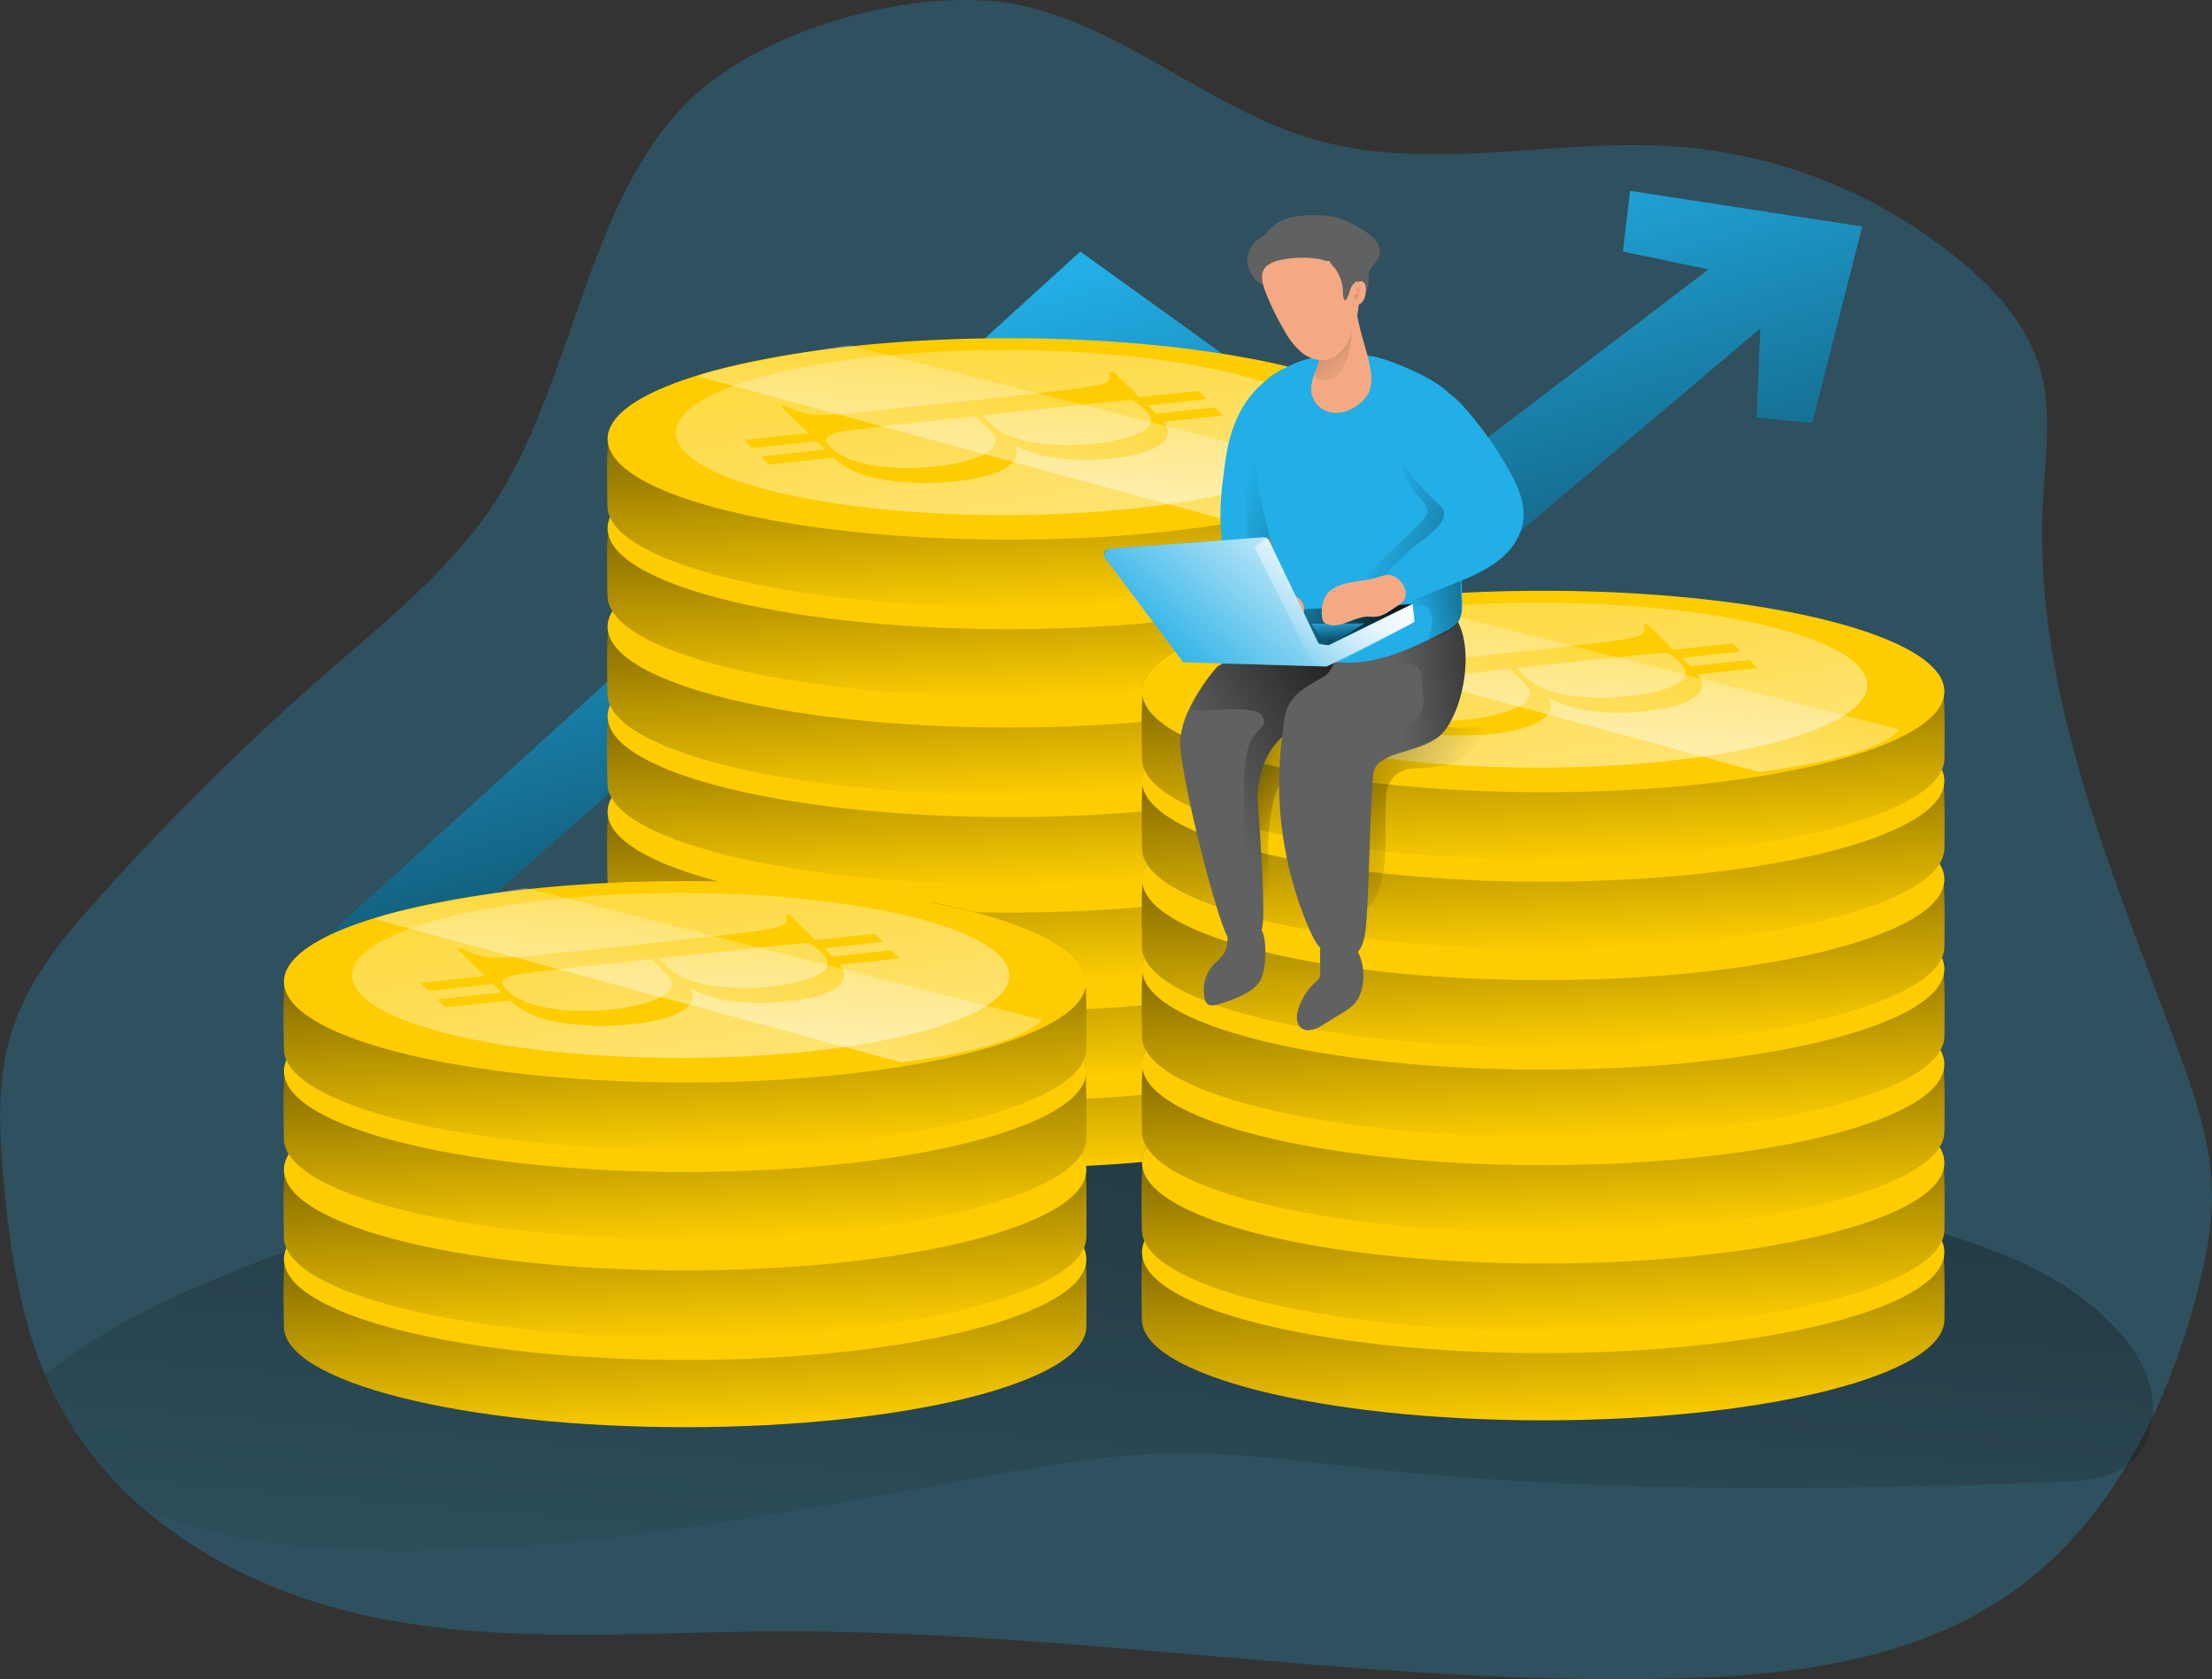 <svg id="Layer_1" data-name="Layer 1" xmlns="http://www.w3.org/2000/svg" xmlns:xlink="http://www.w3.org/1999/xlink" viewBox="0 0 658.5 500"><rect x="0" y="0" width="658.5" height="500" fill="#333333" stroke="none"/><defs><linearGradient id="linear-gradient" x1="300.85" y1="87.09" x2="386.94" y2="383.61" gradientUnits="userSpaceOnUse"><stop offset="0" stop-color="#010101" stop-opacity="0"/><stop offset="0.95" stop-color="#010101"/></linearGradient><linearGradient id="linear-gradient-2" x1="324.8" y1="506.04" x2="378.66" y2="-120.4" xlink:href="#linear-gradient"/><linearGradient id="linear-gradient-3" x1="306.97" y1="355.42" x2="301.25" y2="232.22" xlink:href="#linear-gradient"/><linearGradient id="linear-gradient-4" x1="306.97" y1="328.77" x2="301.25" y2="205.56" xlink:href="#linear-gradient"/><linearGradient id="linear-gradient-5" x1="306.97" y1="299.45" x2="301.25" y2="176.25" xlink:href="#linear-gradient"/><linearGradient id="linear-gradient-6" x1="306.97" y1="271.02" x2="301.25" y2="147.81" xlink:href="#linear-gradient"/><linearGradient id="linear-gradient-7" x1="306.97" y1="244.37" x2="301.25" y2="121.16" xlink:href="#linear-gradient"/><linearGradient id="linear-gradient-8" x1="306.97" y1="215.05" x2="301.25" y2="91.85" xlink:href="#linear-gradient"/><linearGradient id="linear-gradient-9" x1="306.97" y1="188.4" x2="301.25" y2="65.2" xlink:href="#linear-gradient"/><linearGradient id="linear-gradient-10" x1="284.43" y1="28.6" x2="343.64" y2="354.9" gradientUnits="userSpaceOnUse"><stop offset="0" stop-color="#fff" stop-opacity="0"/><stop offset="0.95" stop-color="#fff"/></linearGradient><linearGradient id="linear-gradient-11" x1="320.76" y1="88.11" x2="291.52" y2="241.82" xlink:href="#linear-gradient-10"/><linearGradient id="linear-gradient-12" x1="466.06" y1="430.62" x2="460.34" y2="307.41" xlink:href="#linear-gradient"/><linearGradient id="linear-gradient-13" x1="466.06" y1="403.97" x2="460.34" y2="280.76" xlink:href="#linear-gradient"/><linearGradient id="linear-gradient-14" x1="466.06" y1="374.65" x2="460.34" y2="251.44" xlink:href="#linear-gradient"/><linearGradient id="linear-gradient-15" x1="210.63" y1="432.66" x2="204.91" y2="309.45" xlink:href="#linear-gradient"/><linearGradient id="linear-gradient-16" x1="210.63" y1="406.01" x2="204.91" y2="282.8" xlink:href="#linear-gradient"/><linearGradient id="linear-gradient-17" x1="210.63" y1="376.69" x2="204.91" y2="253.48" xlink:href="#linear-gradient"/><linearGradient id="linear-gradient-18" x1="210.63" y1="350.04" x2="204.91" y2="226.83" xlink:href="#linear-gradient"/><linearGradient id="linear-gradient-19" x1="188.09" y1="190.23" x2="247.3" y2="516.54" xlink:href="#linear-gradient-10"/><linearGradient id="linear-gradient-20" x1="224.42" y1="249.75" x2="195.18" y2="403.46" xlink:href="#linear-gradient-10"/><linearGradient id="linear-gradient-21" x1="466.06" y1="346.22" x2="460.34" y2="223.01" xlink:href="#linear-gradient"/><linearGradient id="linear-gradient-22" x1="466.06" y1="319.56" x2="460.34" y2="196.36" xlink:href="#linear-gradient"/><linearGradient id="linear-gradient-23" x1="466.06" y1="290.25" x2="460.34" y2="167.04" xlink:href="#linear-gradient"/><linearGradient id="linear-gradient-24" x1="466.06" y1="263.6" x2="460.34" y2="140.39" xlink:href="#linear-gradient"/><linearGradient id="linear-gradient-25" x1="443.52" y1="103.79" x2="502.73" y2="430.09" xlink:href="#linear-gradient-10"/><linearGradient id="linear-gradient-26" x1="479.85" y1="163.31" x2="450.61" y2="317.02" xlink:href="#linear-gradient-10"/><linearGradient id="linear-gradient-27" x1="-802.59" y1="311.23" x2="-882.88" y2="352.49" gradientTransform="matrix(-0.99, 0.16, 0.16, 0.99, -470.1, -25.62)" xlink:href="#linear-gradient"/><linearGradient id="linear-gradient-28" x1="-878.66" y1="251.91" x2="-831.34" y2="232.18" gradientTransform="matrix(-1, 0, 0, 1, -487.43, 0)" xlink:href="#linear-gradient"/><linearGradient id="linear-gradient-29" x1="-921.15" y1="252.92" x2="-828.3" y2="207.39" gradientTransform="matrix(-1, 0, 0, 1, -487.43, 0)" xlink:href="#linear-gradient"/><linearGradient id="linear-gradient-30" x1="-855.73" y1="247.58" x2="-926.59" y2="208.56" gradientTransform="matrix(-1, 0, 0, 1, -487.43, 0)" xlink:href="#linear-gradient"/><linearGradient id="linear-gradient-31" x1="-908.18" y1="213.55" x2="-966.26" y2="207.49" gradientTransform="matrix(-1, 0, 0, 1, -487.43, 0)" xlink:href="#linear-gradient"/><linearGradient id="linear-gradient-32" x1="-904.53" y1="156.89" x2="-986.46" y2="183.5" gradientTransform="matrix(-1, 0, 0, 1, -487.43, 0)" xlink:href="#linear-gradient"/><linearGradient id="linear-gradient-33" x1="-912.29" y1="189.06" x2="-959.98" y2="177.99" gradientTransform="matrix(-1, 0, 0, 1, -487.43, 0)" xlink:href="#linear-gradient"/><linearGradient id="linear-gradient-34" x1="-868.75" y1="178.93" x2="-913" y2="198.82" gradientTransform="matrix(-1, 0, 0, 1, -487.43, 0)" xlink:href="#linear-gradient"/><linearGradient id="linear-gradient-35" x1="-890.48" y1="191.12" x2="-891.26" y2="202.9" gradientTransform="matrix(-1, 0, 0, 1, -487.43, 0)" xlink:href="#linear-gradient"/><linearGradient id="linear-gradient-36" x1="-896.29" y1="118.55" x2="-838.77" y2="48.47" gradientTransform="matrix(-1, 0, 0, 1, -487.43, 0)" xlink:href="#linear-gradient"/><linearGradient id="linear-gradient-37" x1="-897.25" y1="94.09" x2="-886.31" y2="92.57" gradientTransform="matrix(-1, 0, 0, 1, -487.43, 0)" xlink:href="#linear-gradient"/><linearGradient id="linear-gradient-38" x1="354.74" y1="209.9" x2="405.08" y2="152.67" xlink:href="#linear-gradient-10"/><linearGradient id="linear-gradient-39" x1="385.7" y1="199.52" x2="413.86" y2="167.51" xlink:href="#linear-gradient-10"/></defs><title>Bitcoin 1</title><path d="M663.35,361.76c.19,9.89-1.77,19.66-4.23,29.21a210.16,210.16,0,0,1-13.43,37.71,157.18,157.18,0,0,1-7.85,14.61c-8.23,13.74-18.46,25.89-31,35.37-29.29,22.23-67,27-103,27.89-89.84,2.34-179.3-14.53-269.17-14-39.41.23-79.19,3.74-117.88-4.08-24.73-5-49.42-15.55-68.82-32.19a108.33,108.33,0,0,1-26.95-34.16c-1-2-1.92-4-2.75-6C10.75,398.26,7.76,378.52,6,359c-1.43-15.25-2.15-31,2.49-45.49,4.84-15.13,15.1-27.48,25.45-39a785.68,785.68,0,0,1,68.81-68c16.12-14,32.91-27.51,45.75-44.92,26.57-36,29.33-91.27,59.79-123.16C231,14.64,280.56,1.61,310.38,8.71c30.24,7.21,55.15,30.54,85,39.37,35.33,10.46,73-.45,109.54,2.38a150.32,150.32,0,0,1,83,33.55c10.72,8.72,20.76,19.6,24.5,33.41,3.32,12.34,1.32,25.48.64,38.31-3.05,56.77,20.65,110.68,40.17,163.6C658.26,333,663.13,347.07,663.35,361.76Z" transform="translate(-4.87 -6.78)" fill="rgb(34, 174, 230)" opacity="0.24" style="isolation:isolate"/><polygon points="97.35 278.95 321.6 74.89 421.31 146.71 508.65 80.21 483.14 74.89 485.27 56.83 554.35 67.45 539.47 125.91 523 124.31 524.06 97.75 419.89 185.8 317.87 116.1 141.23 271.37 97.35 278.95" fill="rgb(34, 174, 230)"/><polygon points="97.35 278.95 321.6 74.89 421.31 146.71 508.65 80.21 483.14 74.89 485.27 56.83 554.35 67.45 539.47 125.91 523 124.31 524.06 97.75 419.89 185.8 317.87 116.1 141.23 271.37 97.35 278.95" fill="url(#linear-gradient)"/><path d="M376.24,85.43A7.86,7.86,0,0,1,380,77.67,7.9,7.9,0,0,0,381.1,77a6.66,6.66,0,0,0,1-1.15,12.36,12.36,0,0,1,6.53-4.17,28.39,28.39,0,0,1,7.81-.82,25.86,25.86,0,0,1,6.62.73,28.27,28.27,0,0,1,7.28,3.51,14.35,14.35,0,0,1,4,3.21,5.27,5.27,0,0,1,1.08,4.85c-.63,1.79-2.51,3-3,4.81a12.6,12.6,0,0,0-.15,2.75,8.11,8.11,0,0,1-1.09,3.71,2.07,2.07,0,0,1-.93.94,1.64,1.64,0,0,1-1.72-.48,5.35,5.35,0,0,1-.94-1.64,10.8,10.8,0,0,0-3-4.29c-1.95-1.52-4.56-1.79-7-2a32.34,32.34,0,0,0-8.57.28,14.07,14.07,0,0,0-4.25,1.58c-1,.58-2.28,2.4-3.34,2.59C378.89,91.9,376.52,87.34,376.24,85.43Z" transform="translate(-4.87 -6.78)" fill="#606161"/><path d="M645.69,428.68c-.61,5.78-3.21,11.25-7.85,14.61-5.59,4-13,4.45-19.86,4.72-68.85,2.53-138,3.43-206.51-4-19.29-2.11-38.62-4.87-58-4.49-18.23.34-36.27,3.44-54.24,6.68C237.57,457.29,175.62,469.94,113,468.39c-21.82-.53-45.07-3.74-65-12.15a108.33,108.33,0,0,1-26.95-34.16c-1-2-1.92-4-2.75-6,27.66-22.2,62.16-32.77,95-45.64,47.11-18.5,95.73-24.65,145.93-28.31q49.49-3.57,99-6c33.18-1.62,66.74-2.87,99.39,3.44,27.74,5.32,54.13,16,81.42,23.25,32.73,8.68,68.85,13.59,93.27,37,6,5.81,11.25,12.83,12.95,21A25.14,25.14,0,0,1,645.69,428.68Z" transform="translate(-4.87 -6.78)" fill="url(#linear-gradient-2)"/><path d="M424.6,324.49c0,16.57-53.47,30-119.43,30s-119.43-13.44-119.43-30c0-2.13-.28-10.12.13-18.79,0-1,.08-2,.12-3.07,2.12-8.66,18.92-16.33,44.21-21.44,21.62,5.11,48.34,13.35,75,13.35,26.19,0,52-8.1,73.13-13.73,26.19,5.11,43.69,12.87,46,21.68,0,1.18.09,2.36.13,3.5v.09C424.8,314.79,424.6,322.55,424.6,324.49Z" transform="translate(-4.87 -6.78)" fill="#fdcd01"/><path d="M424.6,324.49c0,16.57-53.47,30-119.43,30s-119.43-13.44-119.43-30c0-2.13-.28-10.12.13-18.79,0-1,.08-2,.12-3.07,2.12-8.66,18.92-16.33,44.21-21.44,21.62,5.11,48.34,13.35,75,13.35,26.19,0,52-8.1,73.13-13.73,26.19,5.11,43.69,12.87,46,21.68,0,1.18.09,2.36.13,3.5v.09C424.8,314.79,424.6,322.55,424.6,324.49Z" transform="translate(-4.87 -6.78)" fill="url(#linear-gradient-3)"/><path d="M424.6,304.52a6.41,6.41,0,0,1-.16,1.47v.09c-3.19,15.81-55.39,28.4-119.27,28.4-64.4,0-116.9-12.78-119.3-28.78a5.2,5.2,0,0,1-.13-1.18,7.22,7.22,0,0,1,.25-1.89c2.12-8.66,18.92-16.33,44.21-21.44,20.48-4.17,46.54-6.67,75-6.67,27.57,0,52.94,2.36,73.13,6.29,26.19,5.11,43.69,12.87,46,21.68A6.78,6.78,0,0,1,424.6,304.52Z" transform="translate(-4.87 -6.78)" fill="#fdcd01"/><path d="M424.6,297.84c0,16.57-53.47,30-119.43,30s-119.43-13.44-119.43-30c0-2.13-.28-10.13.13-18.79,0-1,.08-2,.12-3.07,2.12-8.66,18.92-16.33,44.21-21.44,21.62,5.11,48.34,13.34,75,13.34,26.19,0,52-8.09,73.13-13.72,26.19,5.11,43.69,12.87,46,21.67,0,1.19.09,2.37.13,3.51v.09C424.8,288.14,424.6,295.9,424.6,297.84Z" transform="translate(-4.87 -6.78)" fill="#fdcd01"/><path d="M424.6,297.84c0,16.57-53.47,30-119.43,30s-119.43-13.44-119.43-30c0-2.13-.28-10.13.13-18.79,0-1,.08-2,.12-3.07,2.12-8.66,18.92-16.33,44.21-21.44,21.62,5.11,48.34,13.34,75,13.34,26.19,0,52-8.09,73.13-13.72,26.19,5.11,43.69,12.87,46,21.67,0,1.19.09,2.37.13,3.51v.09C424.8,288.14,424.6,295.9,424.6,297.84Z" transform="translate(-4.87 -6.78)" fill="url(#linear-gradient-4)"/><path d="M424.6,277.87a6.41,6.41,0,0,1-.16,1.47v.09c-3.19,15.81-55.39,28.4-119.27,28.4-64.4,0-116.9-12.78-119.3-28.78a5.27,5.27,0,0,1-.13-1.18A7.16,7.16,0,0,1,186,276c2.12-8.66,18.92-16.33,44.21-21.44,20.48-4.17,46.54-6.68,75-6.68,27.57,0,52.94,2.37,73.13,6.3,26.19,5.11,43.69,12.87,46,21.67A6.89,6.89,0,0,1,424.6,277.87Z" transform="translate(-4.87 -6.78)" fill="#fdcd01"/><path d="M424.6,268.53c0,16.56-53.47,30-119.43,30s-119.43-13.44-119.43-30c0-2.13-.28-10.13.13-18.79,0-1,.08-2,.12-3.08,2.12-8.66,18.92-16.33,44.21-21.44,21.62,5.11,48.34,13.35,75,13.35,26.19,0,52-8.1,73.13-13.73,26.19,5.11,43.69,12.87,46,21.68,0,1.18.09,2.36.13,3.5v.1C424.8,258.82,424.6,266.59,424.6,268.53Z" transform="translate(-4.87 -6.78)" fill="#fdcd01"/><path d="M424.6,268.53c0,16.56-53.47,30-119.43,30s-119.43-13.44-119.43-30c0-2.13-.28-10.13.13-18.79,0-1,.08-2,.12-3.08,2.12-8.66,18.92-16.33,44.21-21.44,21.62,5.11,48.34,13.35,75,13.35,26.19,0,52-8.1,73.13-13.73,26.19,5.11,43.69,12.87,46,21.68,0,1.18.09,2.36.13,3.5v.1C424.8,258.82,424.6,266.59,424.6,268.53Z" transform="translate(-4.87 -6.78)" fill="url(#linear-gradient-5)"/><path d="M424.6,248.55a6.36,6.36,0,0,1-.16,1.47v.1c-3.19,15.8-55.39,28.39-119.27,28.39-64.4,0-116.9-12.78-119.3-28.77a5.36,5.36,0,0,1-.13-1.19,7.28,7.28,0,0,1,.25-1.89c2.12-8.66,18.92-16.33,44.21-21.44,20.48-4.16,46.54-6.67,75-6.67,27.57,0,52.94,2.36,73.13,6.29,26.19,5.11,43.69,12.87,46,21.68A6.78,6.78,0,0,1,424.6,248.55Z" transform="translate(-4.87 -6.78)" fill="#fdcd01"/><path d="M424.6,240.09c0,16.57-53.47,30-119.43,30s-119.43-13.44-119.43-30c0-2.13-.28-10.13.13-18.79,0-1,.08-2,.12-3.07,2.12-8.66,18.92-16.33,44.21-21.44,21.62,5.11,48.34,13.34,75,13.34,26.19,0,52-8.09,73.13-13.72,26.19,5.11,43.69,12.87,46,21.67,0,1.19.09,2.37.13,3.51v.09C424.8,230.39,424.6,238.15,424.6,240.09Z" transform="translate(-4.87 -6.78)" fill="#fdcd01"/><path d="M424.6,240.09c0,16.57-53.47,30-119.43,30s-119.43-13.44-119.43-30c0-2.13-.28-10.13.13-18.79,0-1,.08-2,.12-3.07,2.12-8.66,18.92-16.33,44.21-21.44,21.62,5.11,48.34,13.34,75,13.34,26.19,0,52-8.09,73.13-13.72,26.19,5.11,43.69,12.87,46,21.67,0,1.19.09,2.37.13,3.51v.09C424.8,230.39,424.6,238.15,424.6,240.09Z" transform="translate(-4.87 -6.78)" fill="url(#linear-gradient-6)"/><path d="M424.6,220.12a6.41,6.41,0,0,1-.16,1.47v.09c-3.19,15.81-55.39,28.4-119.27,28.4-64.4,0-116.9-12.78-119.3-28.78a5.27,5.27,0,0,1-.13-1.18,7.16,7.16,0,0,1,.25-1.89c2.12-8.66,18.92-16.33,44.21-21.44,20.48-4.17,46.54-6.68,75-6.68,27.57,0,52.94,2.37,73.13,6.3,26.19,5.11,43.69,12.87,46,21.67A6.89,6.89,0,0,1,424.6,220.12Z" transform="translate(-4.87 -6.78)" fill="#fdcd01"/><path d="M424.6,213.44c0,16.57-53.47,30-119.43,30s-119.43-13.44-119.43-30c0-2.13-.28-10.13.13-18.79,0-1,.08-2,.12-3.07,2.12-8.67,18.92-16.33,44.21-21.44,21.62,5.11,48.34,13.34,75,13.34,26.19,0,52-8.09,73.13-13.72,26.19,5.11,43.69,12.87,46,21.67,0,1.19.09,2.37.13,3.51V195C424.8,203.74,424.6,211.5,424.6,213.44Z" transform="translate(-4.87 -6.78)" fill="#fdcd01"/><path d="M424.6,213.44c0,16.57-53.47,30-119.43,30s-119.43-13.44-119.43-30c0-2.13-.28-10.13.13-18.79,0-1,.08-2,.12-3.07,2.12-8.67,18.92-16.33,44.21-21.44,21.62,5.11,48.34,13.34,75,13.34,26.19,0,52-8.09,73.13-13.72,26.19,5.11,43.69,12.87,46,21.67,0,1.19.09,2.37.13,3.51V195C424.8,203.74,424.6,211.5,424.6,213.44Z" transform="translate(-4.87 -6.78)" fill="url(#linear-gradient-7)"/><path d="M424.6,193.47a6.47,6.47,0,0,1-.16,1.47V195c-3.19,15.81-55.39,28.4-119.27,28.4-64.4,0-116.9-12.78-119.3-28.78a5.27,5.27,0,0,1-.13-1.18,7.16,7.16,0,0,1,.25-1.89c2.12-8.67,18.92-16.33,44.21-21.44,20.48-4.17,46.54-6.68,75-6.68,27.57,0,52.94,2.37,73.13,6.3,26.19,5.11,43.69,12.87,46,21.67A6.89,6.89,0,0,1,424.6,193.47Z" transform="translate(-4.87 -6.78)" fill="#fdcd01"/><path d="M424.6,184.12c0,16.57-53.47,30-119.43,30s-119.43-13.44-119.43-30c0-2.13-.28-10.12.13-18.78,0-1.05.08-2,.12-3.08,2.12-8.66,18.92-16.33,44.21-21.44,21.62,5.11,48.34,13.35,75,13.35,26.19,0,52-8.1,73.13-13.73,26.19,5.11,43.69,12.87,46,21.68,0,1.18.09,2.36.13,3.5v.09C424.8,174.42,424.6,182.18,424.6,184.12Z" transform="translate(-4.87 -6.78)" fill="#fdcd01"/><path d="M424.6,184.12c0,16.57-53.47,30-119.43,30s-119.43-13.44-119.43-30c0-2.13-.28-10.12.13-18.78,0-1.05.08-2,.12-3.08,2.12-8.66,18.92-16.33,44.21-21.44,21.62,5.11,48.34,13.35,75,13.35,26.19,0,52-8.1,73.13-13.73,26.19,5.11,43.69,12.87,46,21.68,0,1.18.09,2.36.13,3.5v.09C424.8,174.42,424.6,182.18,424.6,184.12Z" transform="translate(-4.87 -6.78)" fill="url(#linear-gradient-8)"/><path d="M424.6,164.15a6.36,6.36,0,0,1-.16,1.47v.09c-3.19,15.81-55.39,28.4-119.27,28.4-64.4,0-116.9-12.78-119.3-28.77a5.36,5.36,0,0,1-.13-1.19,7.22,7.22,0,0,1,.25-1.89c2.12-8.66,18.92-16.33,44.21-21.44,20.48-4.17,46.54-6.67,75-6.67,27.57,0,52.94,2.36,73.13,6.29,26.19,5.11,43.69,12.87,46,21.68A6.78,6.78,0,0,1,424.6,164.15Z" transform="translate(-4.87 -6.78)" fill="#fdcd01"/><path d="M424.6,157.47c0,16.57-53.47,30-119.43,30s-119.43-13.44-119.43-30c0-2.13-.28-10.13.13-18.79,0-1,.08-2,.12-3.07,2.12-8.66,18.92-16.33,44.21-21.44,21.62,5.11,48.34,13.34,75,13.34,26.19,0,52-8.09,73.13-13.72,26.19,5.11,43.69,12.87,46,21.68,0,1.18.09,2.36.13,3.5v.09C424.8,147.77,424.6,155.53,424.6,157.47Z" transform="translate(-4.87 -6.78)" fill="#fdcd01"/><path d="M424.6,157.47c0,16.57-53.47,30-119.43,30s-119.43-13.44-119.43-30c0-2.13-.28-10.13.13-18.79,0-1,.08-2,.12-3.07,2.12-8.66,18.92-16.33,44.21-21.44,21.62,5.11,48.34,13.34,75,13.34,26.19,0,52-8.09,73.13-13.72,26.19,5.11,43.69,12.87,46,21.68,0,1.18.09,2.36.13,3.5v.09C424.8,147.77,424.6,155.53,424.6,157.47Z" transform="translate(-4.87 -6.78)" fill="url(#linear-gradient-9)"/><path d="M424.6,137.5a6.41,6.41,0,0,1-.16,1.47v.09c-3.19,15.81-55.39,28.4-119.27,28.4-64.4,0-116.9-12.78-119.3-28.78a5.27,5.27,0,0,1-.13-1.18,7.22,7.22,0,0,1,.25-1.89c2.12-8.66,18.92-16.33,44.21-21.44,20.48-4.17,46.54-6.68,75-6.68,27.57,0,52.94,2.37,73.13,6.3,26.19,5.11,43.69,12.87,46,21.68A6.78,6.78,0,0,1,424.6,137.5Z" transform="translate(-4.87 -6.78)" fill="#fdcd01"/><path d="M401.64,135.62a5.17,5.17,0,0,1-.13,1.2v.07c-2.6,13-45.36,23.26-97.67,23.26-52.75,0-95.74-10.47-97.71-23.57a5.21,5.21,0,0,1-.1-1,6.42,6.42,0,0,1,.2-1.56c1.74-7.09,15.5-13.37,36.21-17.55,16.77-3.41,38.12-5.47,61.4-5.47,22.58,0,43.36,1.94,59.89,5.16,21.45,4.18,35.78,10.54,37.68,17.75A5.61,5.61,0,0,1,401.64,135.62Z" transform="translate(-4.87 -6.78)" fill="url(#linear-gradient-10)"/><path d="M280.72,150.58a81.17,81.17,0,0,1-8.13-.39,64,64,0,0,1-6.73-1,35.05,35.05,0,0,1-5-1.37,21.73,21.73,0,0,1-5.73-3.08,49.75,49.75,0,0,1-4-3.53l-13.79-13.52,1.37-.14a20.13,20.13,0,0,0,3.68,1.66,22.3,22.3,0,0,0,4.88,1.07,20.36,20.36,0,0,0,2.71,0c1.13,0,2.41-.09,3.85-.18s2.91-.19,4.44-.33,3-.28,4.49-.44l5.22-.54,7.22-.74,8-.85,7.94-.85,7.25-.79,6-.65,6.13-.69,7.23-.8c1.64-.18,3.29-.37,5-.58s3.23-.43,4.72-.66,2.79-.47,3.93-.69a8.69,8.69,0,0,0,2.29-.66c1.06-.55,1.64-1.05,1.74-1.49a2.61,2.61,0,0,0-.51-1.78l1.37-.14,13.46,13.2a12.56,12.56,0,0,1,2.28,2.91,3.85,3.85,0,0,1,.4,2.85c-.38,1.52-1.9,2.9-4.58,4.15s-6.75,2.17-12.22,2.76a64.64,64.64,0,0,1-16.27-.09,36.93,36.93,0,0,1-11.87-3.52l-.54.06a3.73,3.73,0,0,1,.44,3,5.81,5.81,0,0,1-2.5,3,21,21,0,0,1-5.69,2.53,51.32,51.32,0,0,1-9.13,1.71A88.16,88.16,0,0,1,280.72,150.58Zm61.45-14.07c2.88-1,4.58-2.16,5.12-3.32q.94-2.06-1.86-4.8a11.78,11.78,0,0,0-1.79-1.46,9.53,9.53,0,0,0-1.72-1l-1.58.09q-.73,0-1.77.12l-2.57.24-4,.37-10.6,1.08-11,1.16-8.75,1-4.38.47,2.24,2.2a17.55,17.55,0,0,0,1.61,1.43q4.29,3.47,12.43,4.6a71,71,0,0,0,17.46.13A48.4,48.4,0,0,0,342.17,136.51ZM291,144.44a35.47,35.47,0,0,0,5.39-1.71,12.27,12.27,0,0,0,3.5-2.08,3.82,3.82,0,0,0,1.38-2.3,3.16,3.16,0,0,0-.44-1.85,11,11,0,0,0-1.68-2l-3.87-3.8-8.76.94-8.34.91q-3.84.41-7,.78l-5.52.62q-5.16.6-8.41,1.06a21.7,21.7,0,0,0-5,1.17,2.53,2.53,0,0,0-1.45,1.33c-.2.55.14,1.26,1.05,2.15a20.69,20.69,0,0,0,3.07,2.41,19.5,19.5,0,0,0,5.51,2.28A50.4,50.4,0,0,0,271,146a76.07,76.07,0,0,0,12.88-.4A54.86,54.86,0,0,0,291,144.44Z" transform="translate(-4.87 -6.78)" fill="#fdcd01"/><polygon points="339.64 120.9 337.18 118.49 356.71 116.38 359.16 118.79 339.64 120.9" fill="#fdcd01"/><polygon points="344.64 125.81 342.19 123.4 361.71 121.29 364.17 123.69 344.64 125.81" fill="#fdcd01"/><polygon points="224 133.42 221.54 131.01 241.06 128.9 243.52 131.3 224 133.42" fill="#fdcd01"/><polygon points="229 138.32 226.54 135.91 246.07 133.8 248.52 136.21 229 138.32" fill="#fdcd01"/><path d="M212.73,118.83l156.76,42.65s34.45-4,41.92-12.66L257.52,109.51S216.17,116.17,212.73,118.83Z" transform="translate(-4.87 -6.78)" fill="url(#linear-gradient-11)"/><path d="M583.69,399.69c0,16.56-53.48,30-119.43,30s-119.43-13.45-119.43-30c0-2.13-.29-10.13.12-18.79,0-1,.08-2,.12-3.08,2.12-8.66,18.93-16.32,44.22-21.44,21.62,5.12,48.33,13.35,75,13.35,26.18,0,52-8.09,73.13-13.72,26.19,5.11,43.69,12.87,46,21.67,0,1.19.08,2.37.12,3.5v.1C583.89,390,583.69,397.75,583.69,399.69Z" transform="translate(-4.87 -6.78)" fill="#fdcd01"/><path d="M583.69,399.69c0,16.56-53.48,30-119.43,30s-119.43-13.45-119.43-30c0-2.13-.29-10.13.12-18.79,0-1,.08-2,.12-3.08,2.12-8.66,18.93-16.32,44.22-21.44,21.62,5.12,48.33,13.35,75,13.35,26.18,0,52-8.09,73.13-13.72,26.19,5.11,43.69,12.87,46,21.67,0,1.19.08,2.37.12,3.5v.1C583.89,390,583.69,397.75,583.69,399.69Z" transform="translate(-4.87 -6.78)" fill="url(#linear-gradient-12)"/><path d="M583.69,379.72a5.86,5.86,0,0,1-.17,1.46v.1c-3.18,15.81-55.39,28.4-119.26,28.4-64.41,0-116.9-12.78-119.31-28.78a5.91,5.91,0,0,1-.12-1.18,7.73,7.73,0,0,1,.24-1.9c2.12-8.66,18.93-16.32,44.22-21.44,20.47-4.16,46.54-6.67,75-6.67,27.57,0,52.94,2.37,73.13,6.3,26.19,5.11,43.69,12.87,46,21.67A7.13,7.13,0,0,1,583.69,379.72Z" transform="translate(-4.87 -6.78)" fill="#fdcd01"/><path d="M583.69,373c0,16.56-53.48,30-119.43,30S344.83,389.6,344.83,373c0-2.13-.29-10.13.12-18.79,0-1,.08-2,.12-3.08,2.12-8.66,18.93-16.33,44.22-21.44,21.62,5.11,48.33,13.35,75,13.35,26.18,0,52-8.09,73.13-13.73,26.19,5.12,43.69,12.88,46,21.68,0,1.18.08,2.37.12,3.5v.1C583.89,363.34,583.69,371.1,583.69,373Z" transform="translate(-4.87 -6.78)" fill="#fdcd01"/><path d="M583.69,373c0,16.56-53.48,30-119.43,30S344.83,389.6,344.83,373c0-2.13-.29-10.13.12-18.79,0-1,.08-2,.12-3.08,2.12-8.66,18.93-16.33,44.22-21.44,21.62,5.11,48.33,13.35,75,13.35,26.18,0,52-8.09,73.13-13.73,26.19,5.12,43.69,12.88,46,21.68,0,1.18.08,2.37.12,3.5v.1C583.89,363.34,583.69,371.1,583.69,373Z" transform="translate(-4.87 -6.78)" fill="url(#linear-gradient-13)"/><path d="M583.69,353.07a5.86,5.86,0,0,1-.17,1.46v.1C580.34,370.44,528.13,383,464.26,383c-64.41,0-116.9-12.77-119.31-28.77a6,6,0,0,1-.12-1.18,7.73,7.73,0,0,1,.24-1.9c2.12-8.66,18.93-16.33,44.22-21.44,20.47-4.16,46.54-6.67,75-6.67,27.57,0,52.94,2.37,73.13,6.29,26.19,5.12,43.69,12.88,46,21.68A7.13,7.13,0,0,1,583.69,353.07Z" transform="translate(-4.87 -6.78)" fill="#fdcd01"/><path d="M583.69,343.72c0,16.57-53.48,30-119.43,30s-119.43-13.44-119.43-30c0-2.13-.29-10.13.12-18.79,0-1,.08-2,.12-3.07,2.12-8.66,18.93-16.33,44.22-21.44,21.62,5.11,48.33,13.34,75,13.34,26.18,0,52-8.09,73.13-13.72,26.19,5.11,43.69,12.87,46,21.67,0,1.19.08,2.37.12,3.51v.09C583.89,334,583.69,341.78,583.69,343.72Z" transform="translate(-4.87 -6.78)" fill="#fdcd01"/><path d="M583.69,343.72c0,16.57-53.48,30-119.43,30s-119.43-13.44-119.43-30c0-2.13-.29-10.13.12-18.79,0-1,.08-2,.12-3.07,2.12-8.66,18.93-16.33,44.22-21.44,21.62,5.11,48.33,13.34,75,13.34,26.18,0,52-8.09,73.13-13.72,26.19,5.11,43.69,12.87,46,21.67,0,1.19.08,2.37.12,3.51v.09C583.89,334,583.69,341.78,583.69,343.72Z" transform="translate(-4.87 -6.78)" fill="url(#linear-gradient-14)"/><path d="M583.69,323.75a5.93,5.93,0,0,1-.17,1.47v.09c-3.18,15.81-55.39,28.4-119.26,28.4-64.41,0-116.9-12.78-119.31-28.78a5.91,5.91,0,0,1-.12-1.18,7.59,7.59,0,0,1,.24-1.89c2.12-8.66,18.93-16.33,44.22-21.44,20.47-4.17,46.54-6.68,75-6.68,27.57,0,52.94,2.37,73.13,6.3,26.19,5.11,43.69,12.87,46,21.67A7.23,7.23,0,0,1,583.69,323.75Z" transform="translate(-4.87 -6.78)" fill="#fdcd01"/><path d="M328.26,401.73c0,16.56-53.47,30-119.43,30S89.4,418.29,89.4,401.73c0-2.13-.28-10.13.13-18.79,0-1,.08-2,.12-3.08,2.12-8.66,18.92-16.32,44.21-21.44,21.62,5.12,48.34,13.35,75,13.35,26.19,0,52-8.09,73.13-13.72,26.19,5.11,43.69,12.87,46,21.67,0,1.19.09,2.37.13,3.5v.1C328.46,392,328.26,399.79,328.26,401.73Z" transform="translate(-4.87 -6.78)" fill="#fdcd01"/><path d="M328.26,401.73c0,16.56-53.47,30-119.43,30S89.4,418.29,89.4,401.73c0-2.13-.28-10.13.13-18.79,0-1,.08-2,.12-3.08,2.12-8.66,18.92-16.32,44.21-21.44,21.62,5.12,48.34,13.35,75,13.35,26.19,0,52-8.09,73.13-13.72,26.19,5.11,43.69,12.87,46,21.67,0,1.19.09,2.37.13,3.5v.1C328.46,392,328.26,399.79,328.26,401.73Z" transform="translate(-4.87 -6.78)" fill="url(#linear-gradient-15)"/><path d="M328.26,381.76a6.33,6.33,0,0,1-.16,1.46v.1c-3.19,15.81-55.39,28.4-119.27,28.4-64.4,0-116.9-12.78-119.3-28.78a5.27,5.27,0,0,1-.13-1.18,7.29,7.29,0,0,1,.25-1.9c2.12-8.66,18.92-16.32,44.21-21.44,20.48-4.16,46.54-6.67,75-6.67,27.57,0,52.94,2.37,73.13,6.3,26.19,5.11,43.69,12.87,46,21.67A6.8,6.8,0,0,1,328.26,381.76Z" transform="translate(-4.87 -6.78)" fill="#fdcd01"/><path d="M328.26,375.08c0,16.56-53.47,30-119.43,30S89.4,391.64,89.4,375.08c0-2.13-.28-10.13.13-18.79,0-1,.08-2,.12-3.08,2.12-8.66,18.92-16.33,44.21-21.44,21.62,5.11,48.34,13.35,75,13.35,26.19,0,52-8.09,73.13-13.73,26.19,5.12,43.69,12.88,46,21.68,0,1.18.09,2.37.13,3.5v.1C328.46,365.38,328.26,373.14,328.26,375.08Z" transform="translate(-4.87 -6.78)" fill="#fdcd01"/><path d="M328.26,375.08c0,16.56-53.47,30-119.43,30S89.4,391.64,89.4,375.08c0-2.13-.28-10.13.13-18.79,0-1,.08-2,.12-3.08,2.12-8.66,18.92-16.33,44.21-21.44,21.62,5.11,48.34,13.35,75,13.35,26.19,0,52-8.09,73.13-13.73,26.19,5.12,43.69,12.88,46,21.68,0,1.18.09,2.37.13,3.5v.1C328.46,365.38,328.26,373.14,328.26,375.08Z" transform="translate(-4.87 -6.78)" fill="url(#linear-gradient-16)"/><path d="M328.26,355.11a6.33,6.33,0,0,1-.16,1.46v.1c-3.19,15.81-55.39,28.39-119.27,28.39-64.4,0-116.9-12.77-119.3-28.77a5.33,5.33,0,0,1-.13-1.18,7.29,7.29,0,0,1,.25-1.9c2.12-8.66,18.92-16.33,44.21-21.44,20.48-4.16,46.54-6.67,75-6.67,27.57,0,52.94,2.37,73.13,6.29,26.19,5.12,43.69,12.88,46,21.68A6.8,6.8,0,0,1,328.26,355.11Z" transform="translate(-4.87 -6.78)" fill="#fdcd01"/><path d="M328.26,345.76c0,16.57-53.47,30-119.43,30S89.4,362.33,89.4,345.76c0-2.13-.28-10.13.13-18.79,0-1,.08-2,.12-3.07,2.12-8.67,18.92-16.33,44.21-21.44,21.62,5.11,48.34,13.34,75,13.34,26.19,0,52-8.09,73.13-13.72,26.19,5.11,43.69,12.87,46,21.67,0,1.19.09,2.37.13,3.51v.09C328.46,336.06,328.26,343.82,328.26,345.76Z" transform="translate(-4.87 -6.78)" fill="#fdcd01"/><path d="M328.26,345.76c0,16.57-53.47,30-119.43,30S89.4,362.33,89.4,345.76c0-2.13-.28-10.13.13-18.79,0-1,.08-2,.12-3.07,2.12-8.67,18.92-16.33,44.21-21.44,21.62,5.11,48.34,13.34,75,13.34,26.19,0,52-8.09,73.13-13.72,26.19,5.11,43.69,12.87,46,21.67,0,1.19.09,2.37.13,3.51v.09C328.46,336.06,328.26,343.82,328.26,345.76Z" transform="translate(-4.87 -6.78)" fill="url(#linear-gradient-17)"/><path d="M328.26,325.79a6.41,6.41,0,0,1-.16,1.47v.09c-3.19,15.81-55.39,28.4-119.27,28.4-64.4,0-116.9-12.78-119.3-28.78a5.27,5.27,0,0,1-.13-1.18,7.16,7.16,0,0,1,.25-1.89c2.12-8.67,18.92-16.33,44.21-21.44,20.48-4.17,46.54-6.68,75-6.68,27.57,0,52.94,2.37,73.13,6.3,26.19,5.11,43.69,12.87,46,21.67A6.89,6.89,0,0,1,328.26,325.79Z" transform="translate(-4.87 -6.78)" fill="#fdcd01"/><path d="M328.26,319.11c0,16.57-53.47,30-119.43,30S89.4,335.68,89.4,319.11c0-2.13-.28-10.13.13-18.79,0-1,.08-2,.12-3.08,2.12-8.66,18.92-16.32,44.21-21.43,21.62,5.11,48.34,13.34,75,13.34,26.19,0,52-8.09,73.13-13.72,26.19,5.11,43.69,12.87,46,21.67,0,1.19.09,2.37.13,3.51v.09C328.46,309.41,328.26,317.17,328.26,319.11Z" transform="translate(-4.87 -6.78)" fill="#fdcd01"/><path d="M328.26,319.11c0,16.57-53.47,30-119.43,30S89.4,335.68,89.4,319.11c0-2.13-.28-10.13.13-18.79,0-1,.08-2,.12-3.08,2.12-8.66,18.92-16.32,44.21-21.43,21.62,5.11,48.34,13.34,75,13.34,26.19,0,52-8.09,73.13-13.72,26.19,5.11,43.69,12.87,46,21.67,0,1.19.09,2.37.13,3.51v.09C328.46,309.41,328.26,317.17,328.26,319.11Z" transform="translate(-4.87 -6.78)" fill="url(#linear-gradient-18)"/><path d="M328.26,299.14a6.47,6.47,0,0,1-.16,1.47v.09c-3.19,15.81-55.39,28.4-119.27,28.4-64.4,0-116.9-12.78-119.3-28.78a5.27,5.27,0,0,1-.13-1.18,7.29,7.29,0,0,1,.25-1.9c2.12-8.66,18.92-16.32,44.21-21.43,20.48-4.17,46.54-6.68,75-6.68,27.57,0,52.94,2.37,73.13,6.3,26.19,5.11,43.69,12.87,46,21.67A6.89,6.89,0,0,1,328.26,299.14Z" transform="translate(-4.87 -6.78)" fill="#fdcd01"/><path d="M305.3,297.25a5.06,5.06,0,0,1-.13,1.2v.08c-2.6,13-45.36,23.26-97.67,23.26-52.75,0-95.74-10.47-97.71-23.57a5.32,5.32,0,0,1-.1-1,6.4,6.4,0,0,1,.2-1.55c1.74-7.09,15.5-13.37,36.21-17.56,16.77-3.41,38.12-5.46,61.4-5.46,22.58,0,43.36,1.94,59.89,5.15,21.45,4.19,35.78,10.55,37.68,17.76A5.59,5.59,0,0,1,305.3,297.25Z" transform="translate(-4.87 -6.78)" fill="url(#linear-gradient-19)"/><path d="M184.38,312.21a78.44,78.44,0,0,1-8.13-.38,64,64,0,0,1-6.73-1,33.64,33.64,0,0,1-5-1.38,21.17,21.17,0,0,1-5.73-3.08,47.87,47.87,0,0,1-4-3.52L141,289.32l1.37-.15a20.12,20.12,0,0,0,3.68,1.67,22.32,22.32,0,0,0,4.88,1.06,21.9,21.9,0,0,0,2.71.06c1.13,0,2.41-.1,3.85-.18s2.91-.19,4.44-.33,3-.28,4.49-.44l5.22-.54,7.22-.74,8-.85,7.94-.86,7.25-.78,6-.65,6.13-.69q3.12-.36,7.23-.8c1.64-.18,3.29-.37,4.95-.58s3.23-.43,4.72-.67,2.79-.46,3.93-.68a9.56,9.56,0,0,0,2.29-.66q1.59-.83,1.74-1.5a2.6,2.6,0,0,0-.51-1.77l1.37-.15,13.46,13.21a12.36,12.36,0,0,1,2.28,2.91,3.84,3.84,0,0,1,.4,2.85c-.38,1.52-1.9,2.9-4.58,4.15s-6.75,2.17-12.22,2.76a64.64,64.64,0,0,1-16.27-.09,37.19,37.19,0,0,1-11.87-3.52l-.54.05a3.76,3.76,0,0,1,.44,3,5.85,5.85,0,0,1-2.5,3,21,21,0,0,1-5.69,2.53,50.52,50.52,0,0,1-9.13,1.7A83.14,83.14,0,0,1,184.38,312.21Zm61.45-14.07c2.88-1.05,4.58-2.15,5.12-3.31q.95-2.07-1.86-4.81a12.42,12.42,0,0,0-1.79-1.46,9.42,9.42,0,0,0-1.72-.94l-1.58.08-1.77.13-2.57.23-4,.38q-4.83.46-10.6,1.08l-11,1.16-8.75.95-4.38.47,2.24,2.2a17.55,17.55,0,0,0,1.61,1.43q4.29,3.45,12.43,4.6a71,71,0,0,0,17.46.13A47.82,47.82,0,0,0,245.83,298.14Zm-51.22,7.94a35.47,35.47,0,0,0,5.39-1.71,12.5,12.5,0,0,0,3.5-2.08,3.82,3.82,0,0,0,1.38-2.3,3.14,3.14,0,0,0-.44-1.85,10.63,10.63,0,0,0-1.68-2l-3.87-3.81-8.76.95-8.34.9q-3.84.42-7,.79l-5.52.62q-5.16.6-8.41,1.06a21.7,21.7,0,0,0-5,1.17,2.5,2.5,0,0,0-1.45,1.33c-.2.54.14,1.26,1.05,2.15a20.69,20.69,0,0,0,3.07,2.41,19.52,19.52,0,0,0,5.51,2.27,50.4,50.4,0,0,0,10.6,1.68,77.06,77.06,0,0,0,12.88-.39A56.65,56.65,0,0,0,194.61,306.08Z" transform="translate(-4.87 -6.78)" fill="#fdcd01"/><polygon points="243.3 282.54 240.84 280.13 260.37 278.02 262.82 280.43 243.3 282.54" fill="#fdcd01"/><polygon points="248.3 287.44 245.85 285.04 265.37 282.92 267.83 285.33 248.3 287.44" fill="#fdcd01"/><polygon points="127.66 295.05 125.2 292.64 144.72 290.53 147.18 292.94 127.66 295.05" fill="#fdcd01"/><polygon points="132.66 299.96 130.21 297.55 149.73 295.44 152.18 297.85 132.66 299.96" fill="#fdcd01"/><path d="M116.39,280.47l156.76,42.64s34.45-4,41.92-12.65L161.18,271.14S119.83,277.81,116.39,280.47Z" transform="translate(-4.87 -6.78)" fill="url(#linear-gradient-20)"/><path d="M583.69,315.29c0,16.56-53.48,30-119.43,30s-119.43-13.44-119.43-30c0-2.13-.29-10.13.12-18.79,0-1,.08-2,.12-3.08,2.12-8.66,18.93-16.33,44.22-21.44,21.62,5.11,48.33,13.35,75,13.35,26.18,0,52-8.09,73.13-13.73,26.19,5.12,43.69,12.88,46,21.68,0,1.18.08,2.37.12,3.5v.1C583.89,305.59,583.69,313.35,583.69,315.29Z" transform="translate(-4.87 -6.78)" fill="#fdcd01"/><path d="M583.69,315.29c0,16.56-53.48,30-119.43,30s-119.43-13.44-119.43-30c0-2.13-.29-10.13.12-18.79,0-1,.08-2,.12-3.08,2.12-8.66,18.93-16.33,44.22-21.44,21.62,5.11,48.33,13.35,75,13.35,26.18,0,52-8.09,73.13-13.73,26.19,5.12,43.69,12.88,46,21.68,0,1.18.08,2.37.12,3.5v.1C583.89,305.59,583.69,313.35,583.69,315.29Z" transform="translate(-4.87 -6.78)" fill="url(#linear-gradient-21)"/><path d="M583.69,295.32a5.86,5.86,0,0,1-.17,1.46v.1c-3.18,15.81-55.39,28.39-119.26,28.39-64.41,0-116.9-12.77-119.31-28.77a6,6,0,0,1-.12-1.18,7.73,7.73,0,0,1,.24-1.9c2.12-8.66,18.93-16.33,44.22-21.44,20.47-4.16,46.54-6.67,75-6.67,27.57,0,52.94,2.37,73.13,6.29,26.19,5.12,43.69,12.88,46,21.68A7.13,7.13,0,0,1,583.69,295.32Z" transform="translate(-4.87 -6.78)" fill="#fdcd01"/><path d="M583.69,288.64c0,16.56-53.48,30-119.43,30s-119.43-13.44-119.43-30c0-2.13-.29-10.13.12-18.79,0-1,.08-2,.12-3.08,2.12-8.66,18.93-16.33,44.22-21.44,21.62,5.11,48.33,13.35,75,13.35,26.18,0,52-8.09,73.13-13.73,26.19,5.11,43.69,12.88,46,21.68,0,1.18.08,2.37.12,3.5v.1C583.89,278.93,583.69,286.7,583.69,288.64Z" transform="translate(-4.87 -6.78)" fill="#fdcd01"/><path d="M583.69,288.64c0,16.56-53.48,30-119.43,30s-119.43-13.44-119.43-30c0-2.13-.29-10.13.12-18.79,0-1,.08-2,.12-3.08,2.12-8.66,18.93-16.33,44.22-21.44,21.62,5.11,48.33,13.35,75,13.35,26.18,0,52-8.09,73.13-13.73,26.19,5.11,43.69,12.88,46,21.68,0,1.18.08,2.37.12,3.5v.1C583.89,278.93,583.69,286.7,583.69,288.64Z" transform="translate(-4.87 -6.78)" fill="url(#linear-gradient-22)"/><path d="M583.69,268.66a5.88,5.88,0,0,1-.17,1.47v.1c-3.18,15.8-55.39,28.39-119.26,28.39-64.41,0-116.9-12.78-119.31-28.77a6,6,0,0,1-.12-1.19,7.71,7.71,0,0,1,.24-1.89c2.12-8.66,18.93-16.33,44.22-21.44,20.47-4.16,46.54-6.67,75-6.67,27.57,0,52.94,2.36,73.13,6.29,26.19,5.11,43.69,12.88,46,21.68A7.12,7.12,0,0,1,583.69,268.66Z" transform="translate(-4.87 -6.78)" fill="#fdcd01"/><path d="M583.69,259.32c0,16.57-53.48,30-119.43,30s-119.43-13.44-119.43-30c0-2.13-.29-10.13.12-18.79,0-1,.08-2,.12-3.08,2.12-8.66,18.93-16.32,44.22-21.43,21.62,5.11,48.33,13.34,75,13.34,26.18,0,52-8.09,73.13-13.72,26.19,5.11,43.69,12.87,46,21.67,0,1.19.08,2.37.12,3.51v.09C583.89,249.62,583.69,257.38,583.69,259.32Z" transform="translate(-4.87 -6.78)" fill="#fdcd01"/><path d="M583.69,259.32c0,16.57-53.48,30-119.43,30s-119.43-13.44-119.43-30c0-2.13-.29-10.13.12-18.79,0-1,.08-2,.12-3.08,2.12-8.66,18.93-16.32,44.22-21.43,21.62,5.11,48.33,13.34,75,13.34,26.18,0,52-8.09,73.13-13.72,26.19,5.11,43.69,12.87,46,21.67,0,1.19.08,2.37.12,3.51v.09C583.89,249.62,583.69,257.38,583.69,259.32Z" transform="translate(-4.87 -6.78)" fill="url(#linear-gradient-23)"/><path d="M583.69,239.35a6,6,0,0,1-.17,1.47v.09c-3.18,15.81-55.39,28.4-119.26,28.4-64.41,0-116.9-12.78-119.31-28.78a5.91,5.91,0,0,1-.12-1.18,7.73,7.73,0,0,1,.24-1.9c2.12-8.66,18.93-16.32,44.22-21.43,20.47-4.17,46.54-6.68,75-6.68,27.57,0,52.94,2.37,73.13,6.3,26.19,5.11,43.69,12.87,46,21.67A7.23,7.23,0,0,1,583.69,239.35Z" transform="translate(-4.87 -6.78)" fill="#fdcd01"/><path d="M583.69,232.67c0,16.56-53.48,30-119.43,30s-119.43-13.45-119.43-30c0-2.13-.29-10.13.12-18.79,0-1,.08-2,.12-3.08,2.12-8.66,18.93-16.32,44.22-21.44,21.62,5.12,48.33,13.35,75,13.35,26.18,0,52-8.09,73.13-13.72,26.19,5.11,43.69,12.87,46,21.67,0,1.18.08,2.37.12,3.5v.1C583.89,223,583.69,230.73,583.69,232.67Z" transform="translate(-4.87 -6.78)" fill="#fdcd01"/><path d="M583.69,232.67c0,16.56-53.48,30-119.43,30s-119.43-13.45-119.43-30c0-2.13-.29-10.13.12-18.79,0-1,.08-2,.12-3.08,2.12-8.66,18.93-16.32,44.22-21.44,21.62,5.12,48.33,13.35,75,13.35,26.18,0,52-8.09,73.13-13.72,26.19,5.11,43.69,12.87,46,21.67,0,1.18.08,2.37.12,3.5v.1C583.89,223,583.69,230.73,583.69,232.67Z" transform="translate(-4.87 -6.78)" fill="url(#linear-gradient-24)"/><path d="M583.69,212.7a5.86,5.86,0,0,1-.17,1.46v.1c-3.18,15.81-55.39,28.4-119.26,28.4-64.41,0-116.9-12.78-119.31-28.78a5.91,5.91,0,0,1-.12-1.18,7.73,7.73,0,0,1,.24-1.9c2.12-8.66,18.93-16.32,44.22-21.44,20.47-4.16,46.54-6.67,75-6.67,27.57,0,52.94,2.37,73.13,6.3,26.19,5.11,43.69,12.87,46,21.67A7.13,7.13,0,0,1,583.69,212.7Z" transform="translate(-4.87 -6.78)" fill="#fdcd01"/><path d="M560.73,210.81a5.06,5.06,0,0,1-.13,1.2v.08C558,225,515.24,235.35,462.92,235.35c-52.74,0-95.73-10.47-97.7-23.57a4.57,4.57,0,0,1-.1-1,6.34,6.34,0,0,1,.2-1.55c1.74-7.09,15.5-13.37,36.21-17.56,16.77-3.41,38.11-5.46,61.39-5.46,22.59,0,43.36,1.94,59.9,5.15,21.44,4.19,35.77,10.55,37.68,17.75A6.06,6.06,0,0,1,560.73,210.81Z" transform="translate(-4.87 -6.78)" fill="url(#linear-gradient-25)"/><path d="M439.81,225.77a81.33,81.33,0,0,1-8.13-.38,63.58,63.58,0,0,1-6.73-1,33.81,33.81,0,0,1-5-1.38,21.1,21.1,0,0,1-5.72-3.08,50,50,0,0,1-4.05-3.52l-13.78-13.52,1.37-.15a20,20,0,0,0,3.67,1.67,22.45,22.45,0,0,0,4.88,1.06,22.13,22.13,0,0,0,2.72.06q1.69-.06,3.84-.18c1.43-.08,2.92-.19,4.45-.33s3-.28,4.48-.44l5.22-.54,7.22-.74,8-.85,7.93-.86,7.25-.78,6-.65,6.13-.69q3.14-.36,7.23-.8c1.65-.18,3.3-.37,5-.58s3.23-.43,4.72-.67,2.79-.46,3.93-.68a9.71,9.71,0,0,0,2.29-.66q1.59-.82,1.74-1.5a2.55,2.55,0,0,0-.52-1.77l1.37-.15,13.47,13.21a12.36,12.36,0,0,1,2.28,2.91,3.84,3.84,0,0,1,.4,2.85c-.38,1.52-1.9,2.9-4.58,4.15s-6.75,2.16-12.22,2.76a64.64,64.64,0,0,1-16.27-.09,36.84,36.84,0,0,1-11.87-3.53L466,215a3.68,3.68,0,0,1,.44,3.05,5.82,5.82,0,0,1-2.49,3,21,21,0,0,1-5.7,2.54,50.22,50.22,0,0,1-9.12,1.7A85.85,85.85,0,0,1,439.81,225.77Zm61.45-14.07c2.88-1,4.58-2.15,5.12-3.31q.93-2.07-1.86-4.81a13,13,0,0,0-1.79-1.46,9.75,9.75,0,0,0-1.72-.94l-1.59.08-1.77.13-2.57.23-4,.37-10.6,1.08-11,1.17-8.76.95-4.37.47,2.23,2.2a17.51,17.51,0,0,0,1.62,1.43q4.27,3.45,12.43,4.6a70.9,70.9,0,0,0,17.45.13A48.33,48.33,0,0,0,501.26,211.7ZM450,219.64a35.47,35.47,0,0,0,5.39-1.71,12.65,12.65,0,0,0,3.5-2.08,3.85,3.85,0,0,0,1.37-2.3,3.06,3.06,0,0,0-.43-1.85,10.64,10.64,0,0,0-1.68-2l-3.88-3.8-8.75,1-8.35.9q-3.82.42-7,.79l-5.52.62q-5.16.6-8.41,1.06a20.57,20.57,0,0,0-5,1.17,2.52,2.52,0,0,0-1.46,1.33c-.2.54.15,1.26,1.06,2.15a21.79,21.79,0,0,0,3.06,2.41,20,20,0,0,0,5.51,2.27,50.51,50.51,0,0,0,10.6,1.68,77.18,77.18,0,0,0,12.89-.39A57.28,57.28,0,0,0,450,219.64Z" transform="translate(-4.87 -6.78)" fill="#fdcd01"/><polygon points="498.73 196.1 496.27 193.69 515.79 191.57 518.25 193.98 498.73 196.1" fill="#fdcd01"/><polygon points="503.73 201 501.27 198.6 520.8 196.48 523.25 198.89 503.73 201" fill="#fdcd01"/><polygon points="383.08 208.61 380.63 206.2 400.15 204.09 402.61 206.5 383.08 208.61" fill="#fdcd01"/><polygon points="388.09 213.52 385.63 211.11 405.15 209 407.61 211.41 388.09 213.52" fill="#fdcd01"/><path d="M371.81,194l156.77,42.64s34.45-4,41.91-12.66L416.6,184.7S375.26,191.37,371.81,194Z" transform="translate(-4.87 -6.78)" fill="url(#linear-gradient-26)"/><path d="M380.39,121.26c-9.65,8.53-10.55,21.48-11.34,27.4-1,7.36-1.31,14.89.08,22.18s4.57,14.39,9.85,19.6a3.89,3.89,0,0,0,1.45,1c1.21.39,2.47-.38,3.5-1.14a11.67,11.67,0,0,0,3.94-4.15c2-4.29-1.3-9-3.22-13.31-4-9.11-1.88-19.68,1-29.21,1.32-4.35,5.49-26.18-.34-25.54C383.3,118.35,383.34,118.66,380.39,121.26Z" transform="translate(-4.87 -6.78)" fill="rgb(34, 174, 230)"/><path d="M382.7,129.1c-8.18,9.93-7,22.87-6.89,28.84.19,7.42,1.06,14.9,3.57,21.89s6.78,13.49,12.82,17.81a3.76,3.76,0,0,0,1.59.78c1.26.2,2.38-.77,3.28-1.68a11.67,11.67,0,0,0,3.24-4.71c1.29-4.56-2.7-8.67-5.28-12.64-5.41-8.36-4.95-19.14-3.59-29,.62-4.51,1.3-26.73-4.36-25.17C385.12,125.76,385.21,126.06,382.7,129.1Z" transform="translate(-4.87 -6.78)" fill="url(#linear-gradient-27)"/><path d="M382.71,267.63c.16,2.7.29,5.67-1.35,7.83-4.27-2.55-5.56-8.07-6.1-13a107.66,107.66,0,0,1,.81-29.4,13.12,13.12,0,0,1,1.35-4.5c1.21-2.1,3.4-3.42,5.59-4.45a9.26,9.26,0,0,1,4.42-1.16,3.73,3.73,0,0,1,3.49,2.54,5.65,5.65,0,0,1-.31,2.81c-.93,3.23-1.61,6.58-3.34,9.49a26.64,26.64,0,0,0-3.35,7.82A69.71,69.71,0,0,0,382.71,267.63Z" transform="translate(-4.87 -6.78)" fill="url(#linear-gradient-28)"/><path d="M441.12,231.91c-3.16,2.45-7.3,3.21-11.29,3.49-1.47.1-2.94.14-4.41.21a8.24,8.24,0,0,0-7.89,7.84q-.18,4.58-.18,9.15c0,7.31.26,14.94-3,21.5-.67,1.37-1.75,2.83-3.28,2.86a3.65,3.65,0,0,1-2.21-.91,11.43,11.43,0,0,1-3.85-6.37,30.13,30.13,0,0,1-.65-7.53c0-9.68.84-19.55,4.61-28.47a20.22,20.22,0,0,1,1.48-2.94c2.29-3.63,6.29-5.94,10.46-7a41.72,41.72,0,0,1,12.82-.67c2,.13,4.08.3,6.12.41,1.14.05,5.4-.59,6.2.06C447.74,224.91,442.34,231,441.12,231.91Z" transform="translate(-4.87 -6.78)" fill="url(#linear-gradient-29)"/><path d="M356.22,227c-.45,9.62,11.85,57.47,14.53,59.26,2.23,1.53,6.24-.51,8.53-1.91.45-.32.77-.58,1.09-.77,1.78-1.34-1.09-38.1-1.09-38.1s-.89-12.49,7.84-19.76c9.75-8.09,20.9-15.54,20.14-21.28a3.81,3.81,0,0,0-1-2.29c-4.91-5.86-32.82-1.4-38.68,2.93a2.46,2.46,0,0,1-.32.19.21.21,0,0,0-.06.13c-.13.13-.32.38-.64.7-.45.57-1.15,1.4-1.91,2.36a70.4,70.4,0,0,0-5.54,9A26.1,26.1,0,0,0,356.22,227Z" transform="translate(-4.87 -6.78)" fill="#606161"/><path d="M359.09,217.48c0,2.49,19.17-1.66,21.53,2.49s-2.86,2.48-4.71,11.66,0,47.08,2,51.1a4.7,4.7,0,0,0,1.33,1.66c.45-.32.77-.58,1.09-.77,1.78-1.34-1.09-38.1-1.09-38.1s-.89-12.49,7.84-19.76c0,0-1.34-8.28,4.72-13,5.73-4.46,14.53-7.91,15.42-8.29-.7-.25-12.81-4-22.56-3.57a45.14,45.14,0,0,0-17.14,4.21,2.46,2.46,0,0,1-.32.19.21.21,0,0,0-.06.13c-.13.13-.32.38-.64.7-.45.57-1.15,1.4-1.91,2.36C362.27,211.62,359.09,216,359.09,217.48Z" transform="translate(-4.87 -6.78)" fill="url(#linear-gradient-30)"/><path d="M394.32,282.67c1.15,2.8,2.55,5.67,4.85,7.64s5.92,2.81,8.47,1.21c3-1.85,3.57-5.8,3.89-9.24,1-12,1.08-32.81,2.1-44.79a5.3,5.3,0,0,1,1.72-3.51l.06-.06a16,16,0,0,1,5.1-2.61c3.63-1.21,8.16-2.17,11.53-4.4a11.15,11.15,0,0,0,3.13-2.87c6-8.22,8.22-24.91,3.25-32.88a8.72,8.72,0,0,0-6.57-4.46c-8.66-1.08-24.27,4.59-27.91,12.43-1.14,2.55-1.65,5.35-3.31,7.58-2.87,4-8.54,5.23-11.34,9.31a16.94,16.94,0,0,0-2.3,7A109.33,109.33,0,0,0,394.32,282.67Z" transform="translate(-4.87 -6.78)" fill="#606161"/><path d="M413.76,231.12a4.19,4.19,0,0,0,.12,3.69c.51-.25,1-.57,1.47-.83l.06-.06c1.66-.89,3.38-1.78,5.1-2.61,2.42-1.09,5-2.11,7.52-3,1.34-.44,2.68-.89,4-1.4a11.15,11.15,0,0,0,3.13-2.87c6-8.22,8.22-24.91,3.25-32.88-4.85.32-9.56,2.55-14,4.66-2.61,1.27-5.22,2.48-7.71,4-1.66.95-5,2.35-2.42,4.2,3.57,2.49,10.39-1.91,13.13,2.11a6.13,6.13,0,0,1,.76,3c.13,1.53.26,3.12.38,4.72a11.61,11.61,0,0,1-.25,4.2,9.53,9.53,0,0,1-3.7,4.21c-2.86,2-6,3.63-8.54,5.92A9.65,9.65,0,0,0,413.76,231.12Z" transform="translate(-4.87 -6.78)" fill="url(#linear-gradient-31)"/><path d="M408,305.72a17.63,17.63,0,0,1-3.56,2.67l-5.58,3.46c-2,1.25-4.65,2.48-6.54,1.08-1.7-1.27-1.56-3.86-.89-5.87a18.44,18.44,0,0,1,5-7.79,5,5,0,0,0,1.21-1.39,4.11,4.11,0,0,0,.25-1.81l-.05-5.73c0-5.81,8-4.77,10.5-1.33C411.55,293.25,411.65,301.85,408,305.72Z" transform="translate(-4.87 -6.78)" fill="#606161"/><path d="M380.13,298.57c-1.2,2.22-3.49,3.63-5.77,4.72a41.21,41.21,0,0,1-7.06,2.6c-1,.28-2.28.47-3.07-.26a2.89,2.89,0,0,1-.73-1.52,11.43,11.43,0,0,1,2.79-10.28,19.09,19.09,0,0,0,3.09-3.34c1.09-1.91.86-4.25,1.05-6.44.44-4.79,8.07-3.55,9.93-.44S381.77,295.55,380.13,298.57Z" transform="translate(-4.87 -6.78)" fill="#606161"/><path d="M440.16,186.53c0,1.95-.19,4-1.35,5.58a10.06,10.06,0,0,1-3.79,2.71c-7.09,3.57-14.3,7.17-22.1,8.64s-16.41.57-22.73-4.24a13.65,13.65,0,0,1-5-6.54c-1-3.23-.32-6.7-.15-10.07.44-8.41-2.37-16.59-4.33-24.78s-3-17.17.72-24.72c2.93-6-3.37-10.93,2.18-14.57,7.79-5.11,16.95-7.59,29.73-5.69,4.95.74,21.83,7.68,23.66,12.34s-3.51,9.41-2.88,14.37C436.06,155,440.16,171,440.16,186.53Z" transform="translate(-4.87 -6.78)" fill="rgb(34, 174, 230)"/><path d="M429.81,159.34c-.07-2.35-2.1-4.07-3.63-5.85a17,17,0,0,1-4-12.05c.16-2.49,1.79-5.55,4.23-5a4.88,4.88,0,0,1,1.6.79,29.07,29.07,0,0,1,11.45,16,14.9,14.9,0,0,1,.49,7.13c-.68,3.19-2.88,5.84-5.25,8.09a44.62,44.62,0,0,1-16.54,9.89c-1.64.54-6.64,2.2-5.52-1C413.23,175.58,429.88,161.63,429.81,159.34Z" transform="translate(-4.87 -6.78)" fill="url(#linear-gradient-32)"/><path d="M430.05,187.94a1.93,1.93,0,0,0-.65-.68,2.17,2.17,0,0,0-1.24-.11,40.78,40.78,0,0,1-7.33.06,4.52,4.52,0,0,1-2.2-.59,1.68,1.68,0,0,1-.74-2c.32-.73,1.21-1,2-1.14a33.35,33.35,0,0,0,7.75-2.84,39.28,39.28,0,0,1,6.72-3.26c1.87-.56,4.41-.34,5.07,1.5a4.82,4.82,0,0,1,.19,1.31l.27,5.57c.11,2.06.19,4.24-.76,6.07-1.28,2.5-4.08,3.75-6.69,4.81a3.88,3.88,0,0,1-2.51.37C431.18,194.05,432,190.92,430.05,187.94Z" transform="translate(-4.87 -6.78)" fill="url(#linear-gradient-33)"/><path d="M425.35,186.64l-32.27,1.51-1.59.5s3.14,10.77,8.86,10.32S425.35,186.64,425.35,186.64Z" transform="translate(-4.87 -6.78)" fill="url(#linear-gradient-34)"/><path d="M411,192.41l-15.74.09s3.33,5.5,6.1,5.8Z" transform="translate(-4.87 -6.78)" fill="rgb(34, 174, 230)"/><path d="M411,192.41l-15.74.09s3.33,5.5,6.1,5.8Z" transform="translate(-4.87 -6.78)" fill="url(#linear-gradient-35)"/><path d="M440.07,127.27a109.25,109.25,0,0,1,13.82,19.13c2.76,4.85,5.22,10.31,4.37,15.83-.74,4.8-3.94,9-7.83,11.86s-8.45,4.78-13,6.6l-13.64,5.53a7.59,7.59,0,0,1-3.21.78c-3.47-.18-4.93-5-3.5-8.14s4.49-5.23,6.91-7.72c2.69-2.77,9.46-6.45,10.51-10.16a3.7,3.7,0,0,0,.14-2.13,4.33,4.33,0,0,0-1.37-1.76c-7.6-7-18.13-19.3-16-29.81C420,114.4,434.1,120.66,440.07,127.27Z" transform="translate(-4.87 -6.78)" fill="rgb(34, 174, 230)"/><path d="M406.84,128.72c-2.95,1.47-6.8,1.35-9.28-.83a7,7,0,0,1-2.28-4.17c-.69-4.56,3.17-8.81,2.83-13.42-.17-2.29-1.37-4.63-.55-6.78.69-1.84,10.94-4.81,11.31-2.89C411.48,114.24,418,123.14,406.84,128.72Z" transform="translate(-4.87 -6.78)" fill="#f4a982"/><path d="M407.41,101.31s1.07,20-9.7,18.61c0,0-1.68-.23-1.18-2.69s2.58-5,2.47-7.18S407.41,101.31,407.41,101.31Z" transform="translate(-4.87 -6.78)" fill="url(#linear-gradient-36)"/><path d="M380.58,88.89c-.13,2.22,1,4.79,1.79,6.7a74.86,74.86,0,0,0,4.81,9.55,22.43,22.43,0,0,0,5.67,7c2.49,1.72,5.8,2.48,8.54,1.27,2.55-1.08,4.14-3.63,5.36-6.18a27.61,27.61,0,0,0,2.67-12.74c-.18-3.29-1-8-3.88-10a4.09,4.09,0,0,0-2.31-.76c-1.07,0-1.88.68-2.86.78a8.5,8.5,0,0,1-2.19-.47c-.89-.17-1.79-.3-2.69-.38a30.29,30.29,0,0,0-9.53.58,9.59,9.59,0,0,0-3.81,1.58A4.06,4.06,0,0,0,380.58,88.89Z" transform="translate(-4.87 -6.78)" fill="#f4a982"/><path d="M399.55,184.15a9.83,9.83,0,0,0-1.09,6.4,2.79,2.79,0,0,0,.31,1.22,2.3,2.3,0,0,0,1.29.9c3.84,1.31,7.7-2.08,11.75-2.28,1,0,2,.1,3,0a9.62,9.62,0,0,0,3.57-1.55c1.17-.73,2.31-1.5,3.43-2.3,2.71-2,1.54-5.46-.69-7.33-2-1.69-3.62-1.41-5.91-.6C410.51,180.26,402.63,179.46,399.55,184.15Z" transform="translate(-4.87 -6.78)" fill="#f4a982"/><path d="M375.35,184.83a2.07,2.07,0,0,0-1,2.35,15.36,15.36,0,0,0,2.8,7.27,4.28,4.28,0,0,0,2.63,2c2,.27,3.42-1.78,5.27-2.54s4.32-.12,6.05-1.28c1.4-.93,1.89-2.76,2-4.44.25-3.32-5-5.57-7.81-6.27C381.93,181.05,378,182.89,375.35,184.83Z" transform="translate(-4.87 -6.78)" fill="#f4a982"/><path d="M409.29,90.69a1.68,1.68,0,0,1,.85-.16,1.44,1.44,0,0,1,1.07.83,3.34,3.34,0,0,1,.26,1.37,8.53,8.53,0,0,1-.19,2.08A3.53,3.53,0,0,1,409,97.66a2.29,2.29,0,0,1-2.61-1.6C405.85,94.1,407.51,91.44,409.29,90.69Z" transform="translate(-4.87 -6.78)" fill="#f4a982"/><path d="M408.69,94.26c.2-.36-.06-.81,0-1.21s.55-.78,1.12-1a.25.25,0,0,1,.18.14,3.23,3.23,0,0,1,.26,2.67,2.05,2.05,0,0,1-.46.89,1,1,0,0,1-.91.33,1.25,1.25,0,0,1-.84-.9C407.93,94.49,408.42,94.75,408.69,94.26Z" transform="translate(-4.87 -6.78)" fill="url(#linear-gradient-37)"/><path d="M425.35,186.64l.62,5.3L399.8,205.22,357.16,204l-23.27-31a1.79,1.79,0,0,1,1.3-2.87l46.94-3.47,15.28,31.88,2.94.39Z" transform="translate(-4.87 -6.78)" fill="rgb(34, 174, 230)"/><path d="M425.81,190.61a1.92,1.92,0,0,1-1.06,2L400.26,205a2.24,2.24,0,0,1-.95.23l-41.22-1.17a1.91,1.91,0,0,1-1.51-.79l-22.49-30a2,2,0,0,1,1.39-3.14l45.3-3.36a1.84,1.84,0,0,1,1,.19,1.65,1.65,0,0,1,.94.91l14.73,30.69,2.9.37,25-12.3Z" transform="translate(-4.87 -6.78)" fill="url(#linear-gradient-38)"/><path d="M426,191.93l-1.21.64c-4.71,2.57-21.93,11.82-24.49,12.42-3,.72-5.36-2-5.36-2l-16.61-33.18,3.47-2.8a1.65,1.65,0,0,1,.94.91l14.73,30.69,2.9.37,25-12.3.45,4Z" transform="translate(-4.87 -6.78)" fill="url(#linear-gradient-39)"/><path d="M404.68,93.89c0,.87,0,1.91.74,2.36,1.23-1.47,1.16-3.77,2.53-5.11.65-.63,1.58-1,2-1.82a2.9,2.9,0,0,0,.22-1.24,7.85,7.85,0,0,0-3.16-6A5.85,5.85,0,0,0,404.64,81c-1.81-.36-4.51,1.23-4,3.37.23,1,1.31,1.8,1.87,2.62A12.72,12.72,0,0,1,404,90,11.87,11.87,0,0,1,404.68,93.89Z" transform="translate(-4.87 -6.78)" fill="#606161"/></svg>